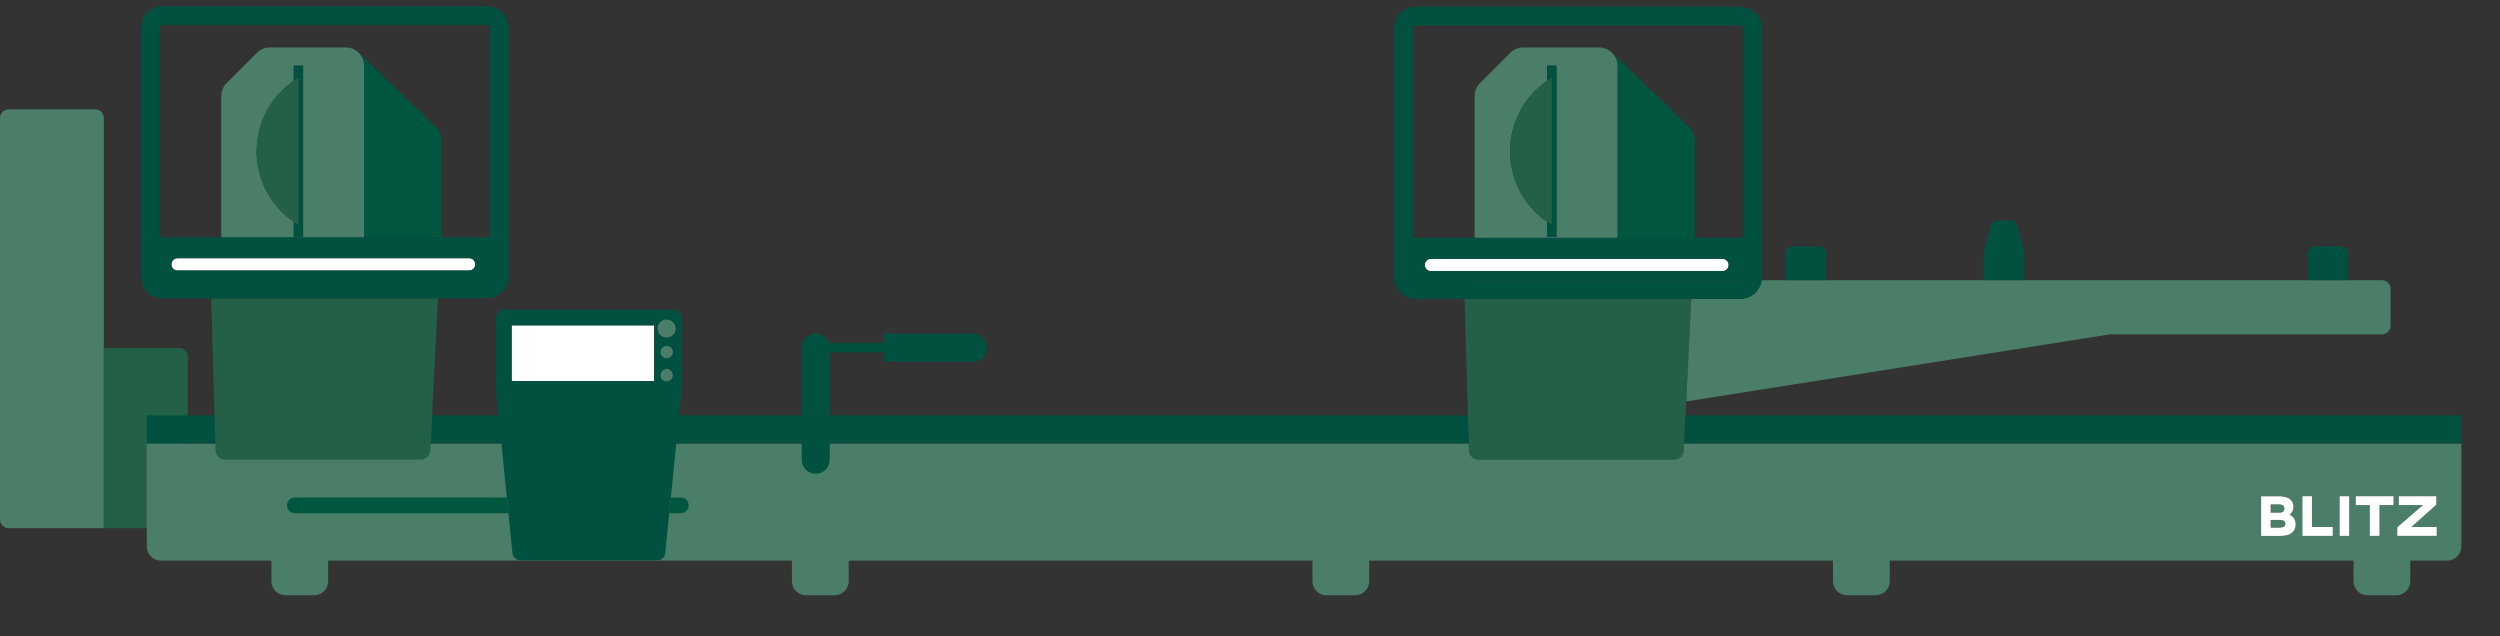 <?xml version="1.0" encoding="utf-8"?>
<!-- Generator: Adobe Illustrator 24.1.2, SVG Export Plug-In . SVG Version: 6.00 Build 0)  -->
<svg version="1.1" xmlns="http://www.w3.org/2000/svg" xmlns:xlink="http://www.w3.org/1999/xlink" x="0px" y="0px"
	 viewBox="0 0 1353 344.46" style="enable-background:new 0 0 1353 344.46;" xml:space="preserve">
<rect x="0" y="0" width="1353" height="344.46" fill="#333333" stroke="none"/>
<style type="text/css">
	.st0{fill:#FFFFFF;}
	.st11{fill:#246047;}
	.st11{fill:#246047;}
	.st2{fill:#4A7E68;}
	.st3{fill:#215F46;}
	.st4{fill:none;}		
	.st6{fill:#00563F;}
	.st7{fill:#005140;}
</style>
<g id="BLITZ_BODY2">
	<path class="st2" d="M51.47,59.17H4.73C2.12,59.17,0,61.29,0,63.91v217.22c0,2.61,2.12,4.73,4.73,4.73h22.65H50h1.46h4.73v-4.73
		v-42.29v-50.48V63.91C56.2,61.29,54.08,59.17,51.47,59.17z"/>
	<path class="st11" d="M96.95,188.35H56.2v50.48v42.29v4.73h-4.73H50c0.07,0,0.14,0.02,0.21,0.02h46.73c2.61,0,4.73-2.12,4.73-4.73
		v-88.07C101.68,190.47,99.56,188.35,96.95,188.35z"/>
</g>
<g data-group="SawM_Axes">
	<g>
		<path class="st4" d="M800.15,248.77h105.94c2.77,0,5.05-2.18,5.19-4.96l0.08-1.83l-0.09,1.84c-0.14,2.76-2.42,4.94-5.18,4.94
			H800.16c-1.4,0-2.68-0.56-3.62-1.47C797.47,248.2,798.75,248.77,800.15,248.77z"/>
		<polygon class="st4" points="449.07,240.03 794.86,240.03 794.87,240.35 794.86,240.02 449.07,240.02 		"/>
		<rect x="162.08" y="306.62" class="st3" width="0.35" height="0.35"/>
		<rect x="443.78" y="306.62" class="st3" width="0.35" height="0.35"/>
		<rect x="725.48" y="306.62" class="st3" width="0.35" height="0.35"/>
		<rect x="1007.19" y="306.62" class="st3" width="0.35" height="0.35"/>
		<rect x="1288.89" y="306.62" class="st3" width="0.35" height="0.35"/>
		<path class="st11" d="M912.74,161.75h-4.73H792.63l1.8,63.08l0.16,5.68l0.05,1.92l0.22,7.59l0.01,0.33l0.11,3.37
			c0.04,1.4,0.63,2.66,1.56,3.57c0.94,0.91,2.21,1.47,3.62,1.47h105.92c2.77,0,5.05-2.17,5.18-4.94l0.09-1.84l0.08-1.95h0.01l0-0.01
			l0.37-7.59l0.09-1.92l0.28-5.68l0.38-7.66l0.23-4.73l2.49-50.7H912.74z"/>
		<g>
			<path class="st2" d="M1233.69,281.4h-4.8v4.17h4.8c2.08,0,3.13-0.7,3.13-2.08C1236.82,281.91,1235.75,281.4,1233.69,281.4z"/>
			<path class="st2" d="M1236.28,275.12c0-1.45-0.95-2.15-2.94-2.15h-4.45v4.48h4.45C1235.59,277.46,1236.28,276.79,1236.28,275.12z
				"/>
			<path class="st2" d="M913.48,217.13l228.36-36.19h147.22c2.61,0,4.73-2.12,4.73-4.73v-19.85c0-2.61-2.12-4.73-4.73-4.73h-18.36
				h-21.83h-153.46h-21.83h-85.41h-21.83h-12.91c-0.22,1.73-0.85,3.32-1.74,4.73c-1.38,2.18-3.44,3.87-5.92,4.73
				c-1.18,0.41-2.43,0.66-3.75,0.66h-24.55h-2.15h-0.02l-2.49,50.7l-0.23,4.73c0.05,0,0.11,0.01,0.16,0.01
				C912.99,217.19,913.23,217.17,913.48,217.13z"/>
			<path class="st2" d="M911.45,240.03h-0.01l-0.08,1.95l-0.08,1.83c-0.14,2.77-2.42,4.96-5.19,4.96H800.15
				c-1.4,0-2.67-0.56-3.61-1.48c-0.93-0.91-1.53-2.17-1.56-3.57l-0.11-3.37l-0.01-0.32H449.07h-7.59h-7.61H79.46v55.76
				c0,4.2,3.41,7.61,7.61,7.61h59.82v11.15c0,4.19,3.4,7.6,7.59,7.6h15.54c4.19,0,7.59-3.4,7.59-7.6V303.4h250.98v11.15
				c0,4.19,3.4,7.6,7.59,7.6h15.54c4.19,0,7.59-3.4,7.59-7.6V303.4h250.98v11.15c0,4.19,3.4,7.6,7.59,7.6h15.54
				c4.19,0,7.6-3.4,7.6-7.6V303.4H992v11.15c0,4.19,3.4,7.6,7.6,7.6h15.54c4.19,0,7.6-3.4,7.6-7.6V303.4h250.98v11.15
				c0,4.19,3.4,7.6,7.6,7.6h15.54c4.19,0,7.6-3.4,7.6-7.6V303.4h20.03c4.18,0,7.59-3.41,7.59-7.61v-55.76H911.45z M162.43,306.96
				h-0.35v-0.35h0.35V306.96z M444.13,306.96h-0.35v-0.35h0.35V306.96z M725.83,306.96h-0.35v-0.35h0.35V306.96z M1007.53,306.96
				h-0.35v-0.35h0.35V306.96z M1234.29,290.02h-10.58v-21.47h9.32c6.22,0,8.18,2.46,8.18,5.9c0,2.21-1.55,3.76-2.02,4.1
				c2.08,1.04,3.22,2.91,3.22,5.21C1242.41,287.28,1240.17,290.02,1234.29,290.02z M1262.5,290.02h-16.45v-21.47h5.18v16.67h11.27
				V290.02z M1271.39,290.02h-5.18v-21.47h5.18V290.02z M1289.24,306.96h-0.35v-0.35h0.35V306.96z M1274.93,268.55h20.46v4.8h-7.61
				v16.67h-5.24v-16.67h-7.61V268.55z M1318.77,290.02h-21.38v-4.64l13.89-12.03h-13.07v-4.8h20.34v4.58l-13.51,12.09h13.74V290.02z
				"/>
		</g>
		<path class="st0" d="M1242.41,283.77c0-2.31-1.14-4.17-3.22-5.21c0.47-0.35,2.02-1.89,2.02-4.1c0-3.44-1.96-5.9-8.18-5.9h-9.32
			v21.47h10.58C1240.17,290.02,1242.41,287.28,1242.41,283.77z M1228.89,272.97h4.45c1.99,0,2.94,0.7,2.94,2.15
			c0,1.67-0.7,2.34-2.94,2.34h-4.45V272.97z M1228.89,285.57v-4.17h4.8c2.05,0,3.13,0.5,3.13,2.08c0,1.39-1.04,2.08-3.13,2.08
			H1228.89z"/>
		<polygon class="st0" points="1262.5,285.22 1251.23,285.22 1251.23,268.55 1246.05,268.55 1246.05,290.02 1262.5,290.02 		"/>
		<rect x="1266.21" y="268.55" class="st0" width="5.18" height="21.47"/>
		<polygon class="st0" points="1282.54,290.02 1287.78,290.02 1287.78,273.35 1295.39,273.35 1295.39,268.55 1274.93,268.55 
			1274.93,273.35 1282.54,273.35 		"/>
		<polygon class="st0" points="1318.77,285.22 1305.03,285.22 1318.54,273.13 1318.54,268.55 1298.21,268.55 1298.21,273.35 
			1311.28,273.35 1297.39,285.38 1297.39,290.02 1318.77,290.02 		"/>
		<g>
			<polygon class="st7" points="912.2,224.83 911.92,230.51 911.83,232.43 911.45,240.02 1332.05,240.02 1332.05,238.1 
				1332.05,224.83 			"/>
			<polygon class="st7" points="794.59,230.51 794.43,224.83 449.07,224.83 441.47,224.83 433.88,224.83 79.47,224.83 79.47,238.1 
				79.47,240.02 233.13,240.02 235.79,240.02 433.87,240.02 433.87,240.03 441.48,240.03 449.07,240.03 449.07,240.02 
				794.86,240.02 794.65,232.43 			"/>
			<path class="st7" d="M915.3,161.75h0.02h2.15h24.55c1.32,0,2.57-0.25,3.75-0.66c2.47-0.86,4.54-2.55,5.92-4.73
				c0.89-1.41,1.52-3,1.74-4.73h-2.46h-8.95h-3.69h-22.57h-3.02H792.38c-0.01,0.16-0.04,0.31-0.03,0.46l0.13,4.6l0.14,5.06h0.01
				h115.38h4.73H915.3z"/>
		</g>
	</g>
</g>
<g data-group="SawM_DoubleHeads">
	<g>
		<path class="st6" d="M194.02,28.43c-0.2-0.19-0.43-0.33-0.64-0.51c2.21,1.81,3.65,4.53,3.65,7.61v9.52v13.71v59.62v9.87v0
			c0,5.45-4.42,9.87-9.87,9.87h41.87c5.45,0,9.87-4.42,9.87-9.87V75.91c0-2.68-1.09-5.24-3.02-7.1L194.02,28.43z"/>
		<path class="st6" d="M914.22,68.8l-41.87-40.38c-0.2-0.19-0.42-0.33-0.63-0.5c2.21,1.81,3.65,4.53,3.65,7.61v9.52v13.71v59.62
			v9.87v0c0,5.45-4.42,9.87-9.87,9.87h41.87c5.45,0,9.87-4.42,9.87-9.87V75.91C917.23,73.23,916.15,70.66,914.22,68.8z"/>
	</g>
	<g>
		<path class="st2" d="M193.39,27.92c-0.26-0.21-0.51-0.44-0.78-0.62c-0.25-0.17-0.53-0.29-0.79-0.43
			c-0.29-0.16-0.58-0.33-0.89-0.46c-0.3-0.12-0.63-0.2-0.94-0.29c-0.29-0.09-0.58-0.2-0.88-0.26c-0.62-0.12-1.27-0.19-1.93-0.19
			h-41.12c-2.62,0-5.13,1.04-6.98,2.89l-6.98,6.98L122.62,45c-1.85,1.85-2.89,4.36-2.89,6.98v76.27v0c0,5.45,4.42,9.87,9.87,9.87
			h57.57c5.45,0,9.87-4.42,9.87-9.87v0v-9.87V58.76V45.05v-9.52C197.04,32.45,195.6,29.73,193.39,27.92z M164.04,128.25h-5.06v0
			v-8.15c-0.79-0.54-1.54-1.13-2.29-1.71c-9.05-7.09-15.37-17.45-17.22-29.33c-0.36-2.34-0.61-4.72-0.61-7.16s0.25-4.82,0.61-7.16
			c1.85-11.87,8.17-22.24,17.22-29.33c0.75-0.59,1.51-1.17,2.29-1.71v-8.15v0h5.06v0v9.87v72.98V128.25L164.04,128.25z"/>
		<path class="st2" d="M871.71,27.92c-0.26-0.21-0.51-0.44-0.79-0.62c-0.25-0.17-0.53-0.29-0.79-0.43
			c-0.29-0.16-0.58-0.33-0.89-0.46c-0.3-0.12-0.63-0.2-0.94-0.29c-0.29-0.09-0.58-0.2-0.88-0.26c-0.62-0.12-1.27-0.19-1.93-0.19
			h-41.13c-2.62,0-5.13,1.04-6.98,2.89l-6.98,6.98L800.94,45c-0.93,0.93-1.65,2.02-2.14,3.2c-0.49,1.19-0.75,2.47-0.75,3.78v76.27v0
			c0,5.45,4.42,9.87,9.87,9.87h57.57c5.45,0,9.87-4.42,9.87-9.87v0v-9.87V58.76V45.05v-9.52C875.36,32.45,873.92,29.73,871.71,27.92
			z M842.36,128.25h-5.06v0v-8.15c-0.79-0.54-1.54-1.13-2.29-1.71c-9.05-7.09-15.37-17.45-17.22-29.32
			c-0.36-2.34-0.61-4.72-0.61-7.17c0-2.44,0.25-4.82,0.61-7.17c1.85-11.87,8.17-22.24,17.22-29.32c0.75-0.59,1.51-1.17,2.29-1.71
			v-8.15v0h5.06v0v9.87v72.98V128.25L842.36,128.25z"/>
	</g>
	<g>
		<path class="st7" d="M158.98,35.53v8.15c0.82-0.56,1.68-1.07,2.53-1.58v3.3v72.98v3.3c-0.86-0.51-1.71-1.02-2.53-1.58v8.15v0h5.06
			v0v-9.87V45.4v-9.87v0L158.98,35.53L158.98,35.53z"/>
		<path class="st7" d="M837.3,35.53L837.3,35.53v8.16c0.82-0.56,1.68-1.07,2.53-1.58v3.3v72.98v3.3c-0.86-0.51-1.71-1.02-2.53-1.58
			v8.15v0h5.06v0v-9.87V45.4v-9.87v0H837.3z"/>
	</g>
	<g>
		<path class="st11" d="M156.69,45.4c-9.05,7.09-15.37,17.45-17.22,29.33c-0.36,2.34-0.61,4.72-0.61,7.16s0.25,4.82,0.61,7.16
			c1.85,11.87,8.17,22.24,17.22,29.33c0.75,0.59,1.5,1.17,2.29,1.71c0.82,0.56,1.68,1.07,2.53,1.58v-3.3V45.4v-3.3
			c-0.86,0.51-1.71,1.02-2.53,1.58C158.19,44.23,157.44,44.81,156.69,45.4z"/>
		<path class="st11" d="M837.3,43.69c-0.79,0.54-1.54,1.13-2.29,1.71c-9.05,7.09-15.37,17.45-17.22,29.32
			c-0.36,2.34-0.61,4.72-0.61,7.17c0,2.44,0.25,4.82,0.61,7.17c1.85,11.87,8.17,22.24,17.22,29.32c0.75,0.59,1.51,1.17,2.29,1.71
			c0.82,0.56,1.68,1.07,2.53,1.58v-3.3V45.4v-3.3C838.98,42.61,838.12,43.12,837.3,43.69z"/>
	</g>
</g>
<g id="BLITZ_BODY">
	<g>
		<path class="st6" d="M368.45,269.23h-5.38l-0.43,4.25h5.81h-5.81l-0.43,4.25h6.24c2.35,0,4.25-1.9,4.25-4.25
			C372.7,271.14,370.79,269.23,368.45,269.23z"/>
		<path class="st6" d="M159.57,273.49h115.16l-0.43-4.25H159.57c-2.35,0-4.25,1.9-4.25,4.25c0,2.35,1.9,4.25,4.25,4.25h115.59
			l-0.43-4.25H159.57z"/>
		<g>
			<path class="st2" d="M364.72,174.75c-0.91-1.18-2.33-1.95-3.93-1.95c-2.15,0-3.97,1.37-4.67,3.28c-0.2,0.54-0.32,1.11-0.32,1.72
				c0,2.65,2.07,4.8,4.68,4.96c0.11,0.01,0.21,0.03,0.32,0.03c1.61,0,3.02-0.77,3.93-1.95c0.66-0.85,1.06-1.89,1.06-3.05
				C365.78,176.64,365.37,175.6,364.72,174.75z"/>
			<path class="st2" d="M360.78,187.09c-0.11,0-0.21,0.02-0.32,0.03c-1.75,0.16-3.12,1.62-3.12,3.41c0,1.79,1.37,3.24,3.12,3.41
				c0.11,0.01,0.21,0.03,0.32,0.03c1.9,0,3.44-1.54,3.44-3.44C364.22,188.63,362.68,187.09,360.78,187.09z"/>
			<path class="st2" d="M360.78,199.65c-0.11,0-0.21,0.02-0.32,0.03c-1.75,0.16-3.12,1.62-3.12,3.41c0,1.41,0.85,2.62,2.07,3.15
				c0.42,0.18,0.88,0.29,1.37,0.29c0.49,0,0.95-0.11,1.37-0.29c1.22-0.53,2.07-1.74,2.07-3.15
				C364.22,201.19,362.68,199.65,360.78,199.65z"/>
		</g>
		<path class="st4" d="M265.13,14.9c0-0.79-0.64-1.43-1.43-1.43H87.8c-0.79,0-1.43,0.64-1.43,1.43v113.42h178.75V14.9z"/>
		<g>
			<path class="st11" d="M114.3,161.42l1.81,63.41l0.16,5.68l0.05,1.92l0.22,7.59l0.11,3.69c0.08,2.81,2.38,5.04,5.19,5.04h105.92
				c2.77,0,5.05-2.17,5.18-4.94l0.19-3.8l0.37-7.59l0.09-1.92l0.28-5.68l3.12-63.41H114.3z"/>
		</g>
		<g>
			<rect x="276.9" y="176.08" class="st0" width="77.16" height="30.16"/>
			<path class="st0" d="M253.91,139.75H96.07c-1.84,0-3.33,1.49-3.33,3.33c0,1.84,1.49,3.33,3.33,3.33h157.84
				c1.84,0,3.33-1.49,3.33-3.33C257.24,141.24,255.75,139.75,253.91,139.75z"/>
			<path class="st0" d="M932.23,140.08H774.39c-1.84,0-3.33,1.49-3.33,3.33c0,1.84,1.49,3.33,3.33,3.33h157.84
				c1.84,0,3.33-1.49,3.33-3.33C935.56,141.57,934.07,140.08,932.23,140.08z"/>
		</g>
		<path class="st4" d="M938.33,128.65h5.12V15.23c0-0.79-0.64-1.43-1.43-1.43H766.12c-0.79,0-1.43,0.64-1.43,1.43v113.42h4.53
			H938.33z"/>
		<g>
			<path class="st7" d="M364.72,167.57h-92.07c-2.35,0-4.25,1.9-4.25,4.25v38.67c0,0.07,0.02,0.14,0.02,0.22
				c0,0.07-0.01,0.14,0,0.21l5.88,58.31l0.43,4.25l0.43,4.25l2.19,21.71c0.22,2.17,2.05,3.83,4.23,3.83h74.21
				c2.18,0,4.01-1.65,4.23-3.83l2.19-21.71l0.43-4.25l0.43-4.25l5.88-58.31c0.01-0.07,0-0.14,0-0.21c0-0.07,0.02-0.14,0.02-0.22
				v-38.67C368.97,169.48,367.07,167.57,364.72,167.57z M276.9,176.08h77.16v30.16H276.9V176.08z M360.78,172.8
				c1.61,0,3.02,0.77,3.93,1.95c0.66,0.85,1.06,1.89,1.06,3.05c0,1.15-0.41,2.2-1.06,3.05c-0.91,1.18-2.33,1.95-3.93,1.95
				c-0.11,0-0.21-0.03-0.32-0.03c-2.61-0.17-4.68-2.31-4.68-4.96c0-0.61,0.12-1.18,0.32-1.72
				C356.81,174.17,358.63,172.8,360.78,172.8z M360.78,206.53c-0.49,0-0.95-0.11-1.37-0.29c-1.22-0.53-2.07-1.74-2.07-3.15
				c0-1.79,1.37-3.24,3.12-3.41c0.11-0.01,0.21-0.03,0.32-0.03c1.9,0,3.44,1.54,3.44,3.44c0,1.41-0.85,2.62-2.07,3.15
				C361.73,206.42,361.27,206.53,360.78,206.53z M357.34,190.53c0-1.79,1.37-3.24,3.12-3.41c0.11-0.01,0.21-0.03,0.32-0.03
				c1.9,0,3.44,1.54,3.44,3.44c0,1.9-1.54,3.44-3.44,3.44c-0.11,0-0.21-0.02-0.32-0.03C358.72,193.77,357.34,192.32,357.34,190.53z"
				/>
			<path class="st7" d="M1267.13,133.36h-14.67c-1.98,0-3.58,1.6-3.58,3.58v14.67c0,0.01,0,0.01,0,0.02h21.83c0-0.01,0-0.01,0-0.02
				v-14.67C1270.71,134.96,1269.1,133.36,1267.13,133.36z"/>
			<path class="st7" d="M984.59,133.36h-14.67c-1.98,0-3.58,1.6-3.58,3.58v14.67c0,0.01,0,0.01,0,0.02h21.83c0-0.01,0-0.01,0-0.02
				v-14.67C988.18,134.96,986.57,133.36,984.59,133.36z"/>
			<path class="st7" d="M1091.74,122.08c-0.39-1.6-1.83-2.73-3.48-2.73h-7.53c-1.65,0-3.09,1.13-3.48,2.73l-3.18,13.07
				c-0.3,0.53-0.49,1.13-0.49,1.78v14.67c0,0.01,0,0.01,0,0.02h21.83c0-0.01,0-0.01,0-0.02v-14.67c0-0.65-0.19-1.26-0.49-1.78
				L1091.74,122.08z"/>
			<path class="st7" d="M526.68,180.55h-4.92h-35.84h-7.59v5.06H448.6c-1.05-2.94-3.83-5.06-7.13-5.06c-4.19,0-7.59,3.4-7.59,7.59
				v51.87v1.36v7.44c0,4.19,3.4,7.59,7.59,7.59c4.19,0,7.59-3.4,7.59-7.59v-7.44v-1.36v-49.34h29.26v5.06h7.59h35.84h4.92
				c4.19,0,7.59-3.4,7.59-7.59C534.28,183.95,530.88,180.55,526.68,180.55z"/>
			<path class="st7" d="M275.25,149.86V14.9c0-6.37-5.18-11.56-11.56-11.56H87.8c-6.37,0-11.56,5.18-11.56,11.56v134.96
				c0,6.37,5.18,11.56,11.56,11.56h26.5H237h26.7C270.07,161.42,275.25,156.24,275.25,149.86z M86.37,14.9
				c0-0.79,0.64-1.43,1.43-1.43H263.7c0.79,0,1.43,0.64,1.43,1.43v113.42H86.37V14.9z M253.91,146.41H96.07
				c-1.84,0-3.33-1.49-3.33-3.33c0-1.84,1.49-3.33,3.33-3.33h157.84c1.84,0,3.33,1.49,3.33,3.33
				C257.24,144.92,255.75,146.41,253.91,146.41z"/>
			<path class="st7" d="M942.02,3.68H766.12c-6.37,0-11.56,5.18-11.56,11.56v113.42v21.54c0,0.49,0.04,0.96,0.1,1.43
				c0.21,1.6,0.76,3.1,1.55,4.44c0.12,0.21,0.22,0.43,0.35,0.63c2.08,3.05,5.58,5.06,9.55,5.06h26.5l-0.14-5.06l-0.13-4.6
				c0-0.16,0.02-0.31,0.03-0.46h120.36h3.02h22.57h3.69h8.95h2.46c0.06-0.47,0.14-0.94,0.14-1.43v-21.54V15.23
				C953.57,8.86,948.39,3.68,942.02,3.68z M932.23,146.74H774.39c-1.84,0-3.33-1.49-3.33-3.33c0-1.84,1.49-3.33,3.33-3.33h157.84
				c1.84,0,3.33,1.49,3.33,3.33C935.56,145.25,934.07,146.74,932.23,146.74z M938.33,128.65h-169.1h-4.53V15.23
				c0-0.79,0.64-1.43,1.43-1.43h175.89c0.79,0,1.43,0.64,1.43,1.43v113.42H938.33z"/>
		</g>
	</g>
</g>
<g id="Layer_6">
</g>
<g data-highlighted="SawM_DoubleHeads">
	<path class="st4" d="M187.17,25.66c0.33,0,0.65,0.02,0.97,0.05c0.17,0.02,0.34,0.05,0.52,0.08c0.14,0.02,0.29,0.04,0.43,0.07
		c0.21,0.04,0.41,0.1,0.61,0.15c0.1,0.03,0.21,0.05,0.31,0.08c0.21,0.06,0.41,0.14,0.61,0.21c0.1,0.04,0.19,0.07,0.29,0.11
		c0.19,0.08,0.37,0.17,0.56,0.26c0.1,0.05,0.21,0.09,0.31,0.15c0.17,0.09,0.33,0.19,0.49,0.29c0.11,0.07,0.23,0.13,0.33,0.2
		c0.15,0.1,0.28,0.2,0.42,0.3c0.12,0.09,0.23,0.17,0.35,0.26c0.13,0.1,0.25,0.22,0.38,0.33c0.09,0.08,0.19,0.16,0.27,0.24
		L235.9,68.8c1.93,1.86,3.02,4.42,3.02,7.1v52.34c0,5.45-4.42,9.87-9.87,9.87h-41.87H129.6c-5.45,0-9.87-4.42-9.87-9.87v0V51.98
		c0-2.62,1.04-5.13,2.89-6.98l9.47-9.47l6.98-6.98c1.85-1.85,4.36-2.89,6.98-2.89H187.17 M187.17,4.71h-41.12
		c-8.23,0-15.98,3.21-21.8,9.03l-6.98,6.98l-9.47,9.47c-5.82,5.82-9.03,13.56-9.03,21.8v76.27c0,17,13.83,30.82,30.82,30.82h57.57
		h41.87c17,0,30.82-13.83,30.82-30.82V75.91c0-8.32-3.44-16.41-9.43-22.19l-41.87-40.38c-0.32-0.31-0.65-0.61-0.99-0.9
		c-0.34-0.31-0.68-0.6-1.03-0.88c-0.37-0.3-0.73-0.57-1.1-0.84c-0.45-0.33-0.88-0.64-1.33-0.93c-0.34-0.23-0.72-0.46-1.1-0.68
		c-0.46-0.28-0.96-0.57-1.47-0.84c-0.33-0.18-0.69-0.35-1.05-0.52c-0.56-0.27-1.1-0.52-1.65-0.74c-0.34-0.14-0.69-0.27-1.05-0.4
		c-0.58-0.21-1.16-0.41-1.74-0.59c-0.39-0.12-0.76-0.22-1.14-0.31c-0.59-0.15-1.16-0.29-1.74-0.41c-0.48-0.09-0.94-0.17-1.41-0.24
		c-0.48-0.08-1.01-0.15-1.54-0.2C189.18,4.76,188.16,4.71,187.17,4.71L187.17,4.71z"/>
	<path class="st4" d="M865.49,25.66c0.33,0,0.65,0.02,0.97,0.05c0.17,0.02,0.34,0.05,0.51,0.07c0.14,0.02,0.29,0.04,0.43,0.07
		c0.2,0.04,0.4,0.1,0.6,0.15c0.11,0.03,0.21,0.05,0.32,0.08c0.2,0.06,0.4,0.14,0.6,0.21c0.1,0.04,0.2,0.07,0.29,0.11
		c0.19,0.08,0.37,0.17,0.55,0.26c0.1,0.05,0.21,0.1,0.31,0.15c0.17,0.09,0.33,0.19,0.49,0.28c0.11,0.07,0.23,0.13,0.34,0.21
		c0.14,0.1,0.28,0.2,0.42,0.3c0.12,0.09,0.24,0.17,0.35,0.26c0.13,0.1,0.25,0.22,0.38,0.33c0.09,0.08,0.19,0.16,0.28,0.24
		l41.87,40.38c1.93,1.86,3.02,4.42,3.02,7.1v52.34c0,5.45-4.42,9.87-9.87,9.87h-41.87h-57.57c-5.45,0-9.87-4.42-9.87-9.87v0V51.98
		c0-0.98,0.15-1.95,0.43-2.87c0.47-1.54,1.31-2.95,2.46-4.11l9.47-9.47l6.98-6.98c1.85-1.85,4.36-2.89,6.98-2.89H865.49
		 M865.49,4.71h-41.13c-8.23,0-15.97,3.21-21.8,9.03l-6.98,6.98l-9.47,9.47c-3.57,3.57-6.23,8-7.7,12.83
		c-0.88,2.91-1.33,5.92-1.33,8.96v76.27c0,17,13.83,30.82,30.82,30.82h57.57h41.87c17,0,30.82-13.83,30.82-30.82V75.91
		c0-8.32-3.44-16.41-9.43-22.19l-41.87-40.38c-0.32-0.31-0.66-0.61-1-0.91c-0.34-0.31-0.68-0.6-1.03-0.88
		c-0.35-0.28-0.72-0.56-1.1-0.84c-0.44-0.33-0.88-0.64-1.32-0.93c-0.33-0.22-0.71-0.45-1.09-0.68c-0.48-0.29-0.97-0.57-1.47-0.84
		c-0.34-0.18-0.7-0.36-1.06-0.53c-0.57-0.27-1.09-0.51-1.63-0.73c-0.35-0.14-0.71-0.28-1.08-0.41c-0.58-0.21-1.15-0.41-1.72-0.58
		c-0.39-0.12-0.77-0.22-1.16-0.32c-0.59-0.15-1.16-0.29-1.73-0.4c-0.48-0.09-0.95-0.17-1.42-0.24c-0.47-0.08-1-0.15-1.54-0.2
		C867.5,4.76,866.49,4.71,865.49,4.71L865.49,4.71z"/>
</g>
<g data-highlighted="SawM_Axes">
	<path class="st4" d="M1332.05,201.77h-40.46c12.98-1.27,23.16-12.25,23.16-25.56v-19.85c0-14.16-11.52-25.69-25.69-25.69H797.53
		c-7.02,0-13.86,2.89-18.75,7.92c-4.89,5.03-7.58,11.95-7.38,18.97l1.42,46.32H79.47c-11.57,0-20.95,9.38-20.95,20.95v13.27v1.92
		v55.78c0,15.74,12.81,28.55,28.55,28.55h40.6c4,10.94,14.51,18.76,26.82,18.76h15.54c12.3,0,22.82-7.82,26.82-18.76h212.53
		c4,10.94,14.51,18.76,26.82,18.76h15.54c12.31,0,22.82-7.82,26.82-18.76h212.53c4,10.94,14.52,18.76,26.82,18.76h15.54
		c12.31,0,22.82-7.82,26.82-18.76h212.53c4,10.94,14.51,18.76,26.82,18.76h15.54c12.31,0,22.82-7.82,26.82-18.76h212.53
		c4,10.94,14.52,18.76,26.82,18.76h15.54c12.31,0,22.82-7.82,26.82-18.76h0.8c15.74,0,28.55-12.81,28.55-28.55v-57.89v-1.92v-13.27
		C1353,211.15,1343.62,201.77,1332.05,201.77z M1332.05,237.91v57.89c0,4.19-3.4,7.6-7.6,7.6h-20.03v11.16c0,4.19-3.4,7.6-7.6,7.6
		h-15.54c-4.19,0-7.6-3.4-7.6-7.6v-11.16h-250.98v11.16c0,4.19-3.4,7.6-7.59,7.6h-15.54c-4.19,0-7.6-3.4-7.6-7.6v-11.16H741.02
		v11.16c0,4.19-3.4,7.6-7.6,7.6h-15.54c-4.19,0-7.59-3.4-7.59-7.6v-11.16H459.32v11.16c0,4.19-3.4,7.6-7.59,7.6h-15.54
		c-4.19,0-7.59-3.4-7.59-7.6v-11.16H177.62v11.16c0,4.19-3.4,7.6-7.59,7.6h-15.54c-4.19,0-7.59-3.4-7.59-7.6v-11.16H87.07
		c-4.19,0-7.59-3.4-7.59-7.6v-55.78v-1.92v-13.27h714.96l-2.08-67.87c-0.04-1.4,0.49-2.76,1.47-3.77c0.98-1.01,2.32-1.57,3.72-1.57
		h491.53c2.61,0,4.73,2.12,4.73,4.73v19.85c0,2.61-2.12,4.73-4.73,4.73h-147.22l-228.36,36.19c-0.25,0.04-0.49,0.06-0.74,0.06
		c-0.06,0-0.11-0.01-0.16-0.01l-0.38,7.66h419.85l0,11.16V237.91z"/>
</g>
</svg>
